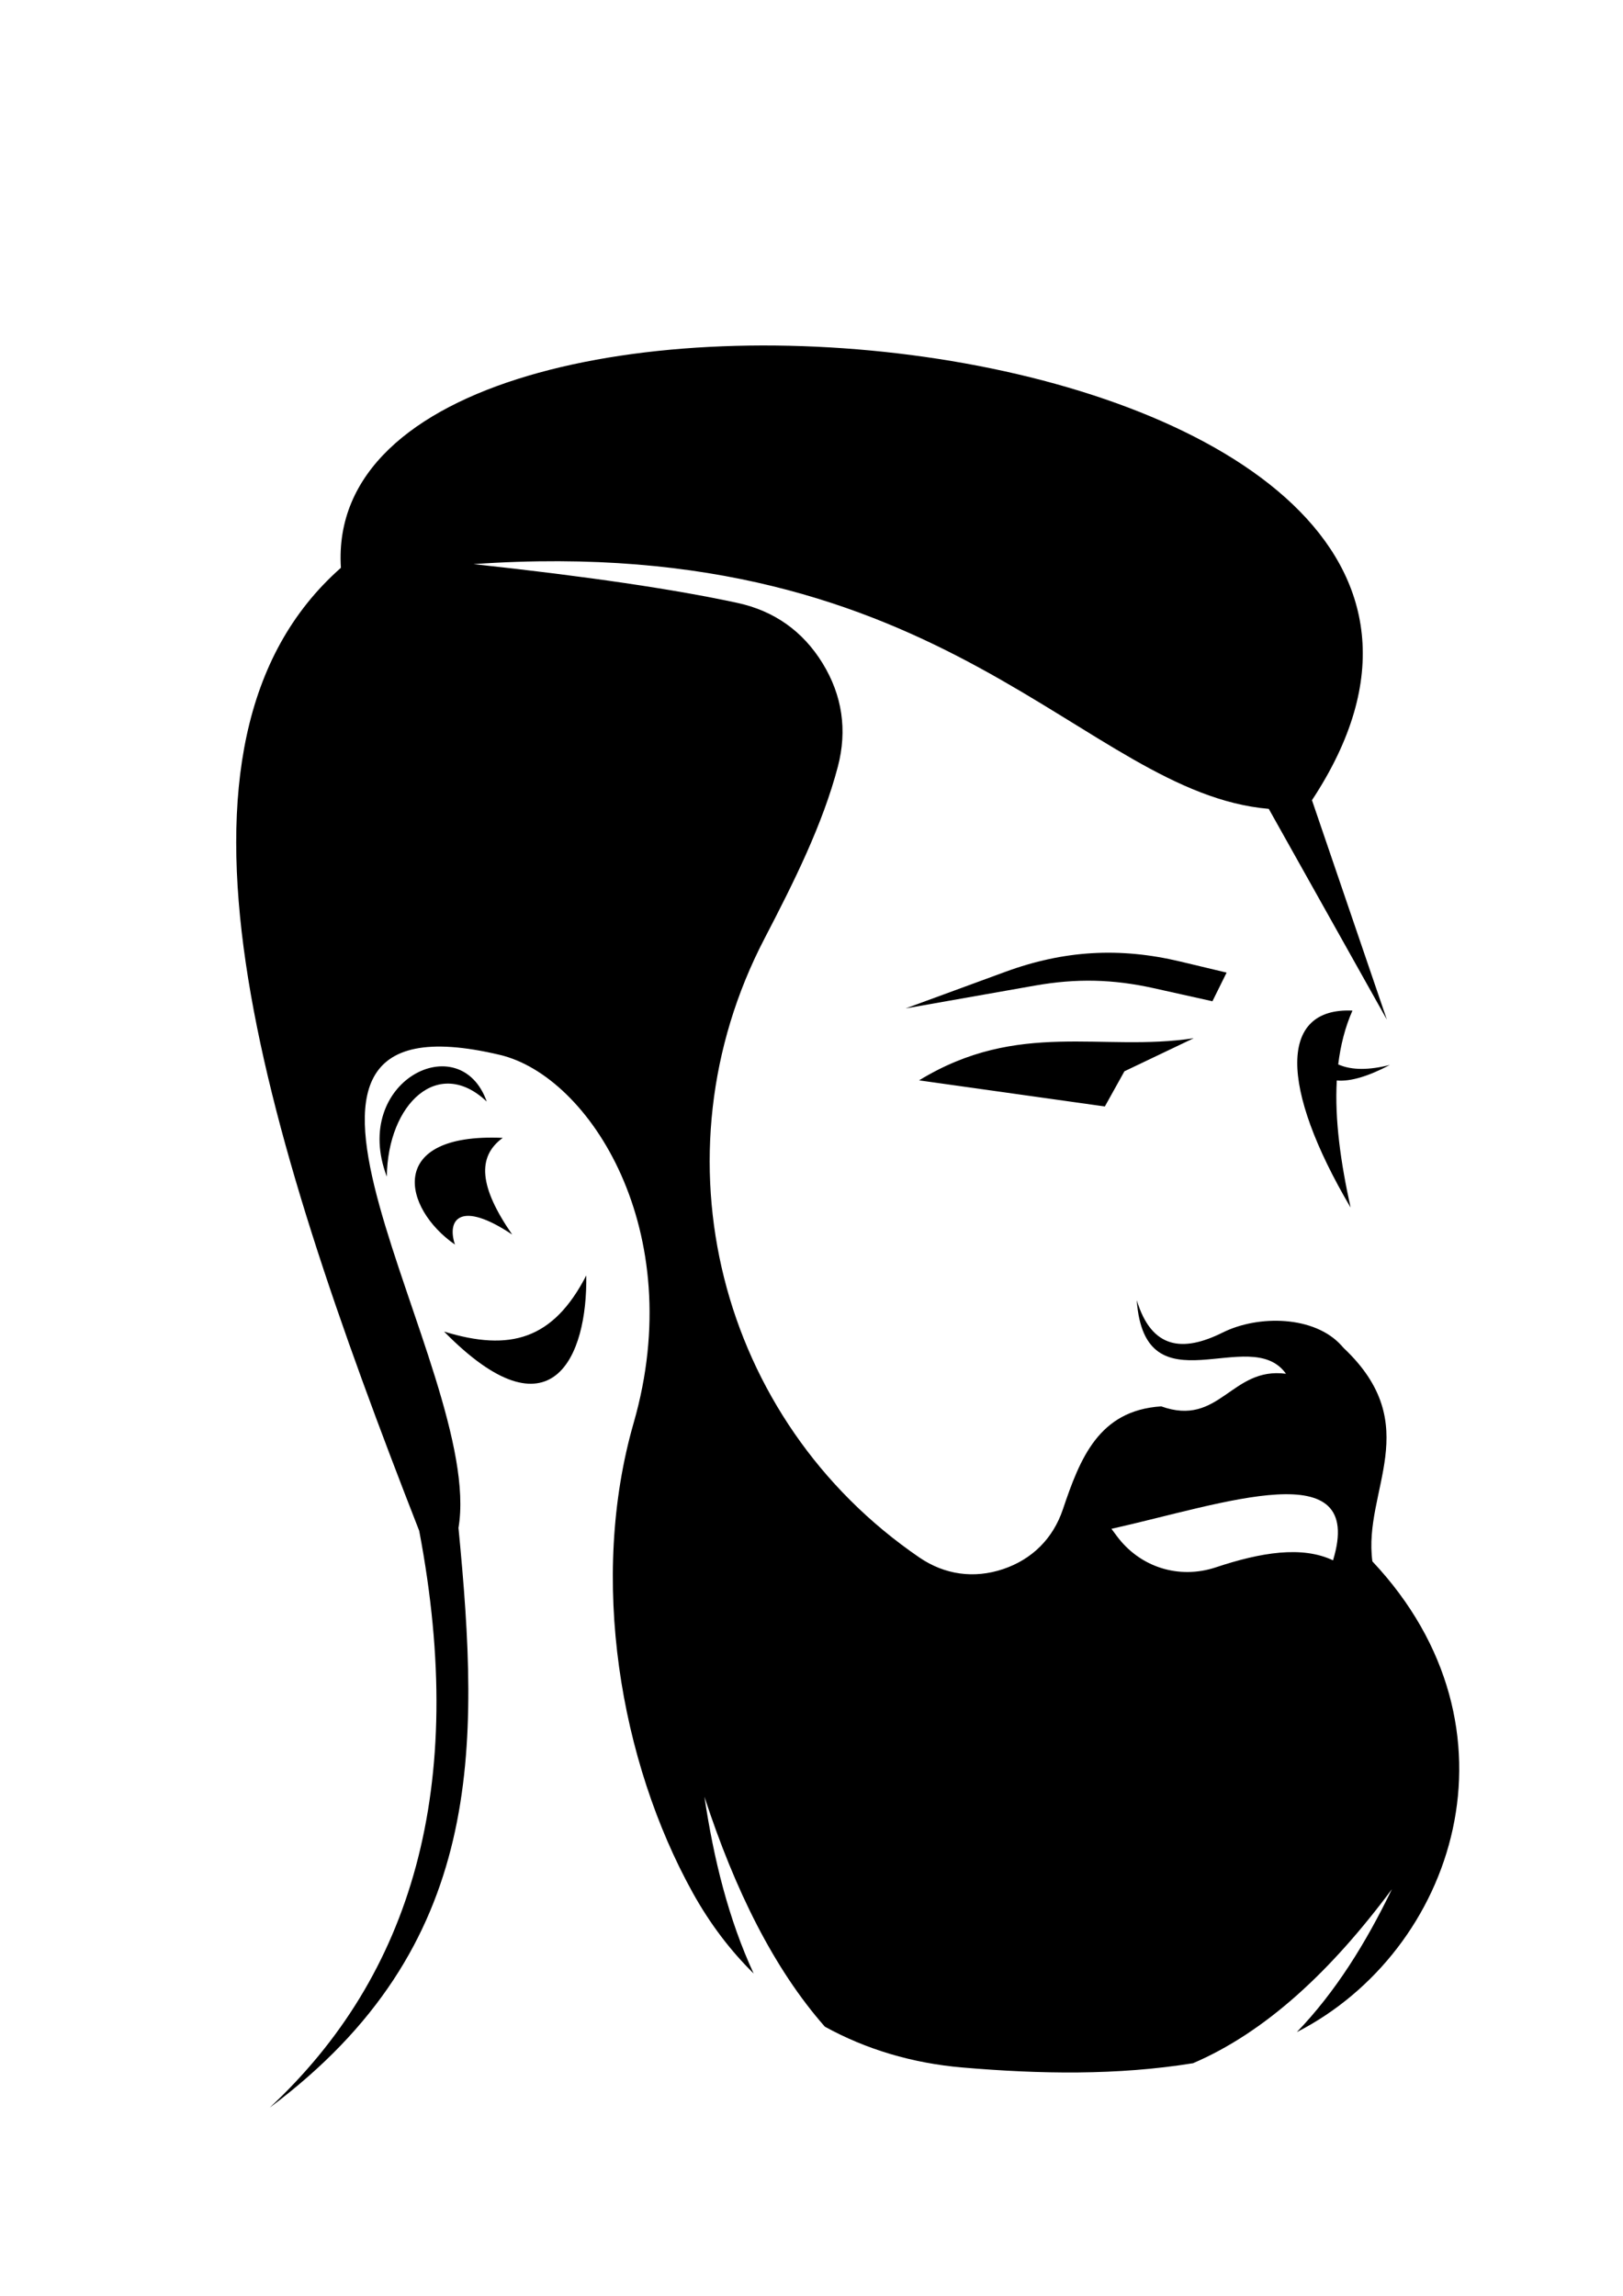 <?xml version="1.0" encoding="UTF-8" standalone="no"?>
<svg
   xmlns:dc="http://purl.org/dc/elements/1.1/"
   xmlns:cc="http://creativecommons.org/ns#"
   xmlns:rdf="http://www.w3.org/1999/02/22-rdf-syntax-ns#"
   xmlns:svg="http://www.w3.org/2000/svg"
   xmlns="http://www.w3.org/2000/svg"
   xmlns:sodipodi="http://sodipodi.sourceforge.net/DTD/sodipodi-0.dtd"
   xmlns:inkscape="http://www.inkscape.org/namespaces/inkscape"
   width="210mm"
   height="297mm"
   viewBox="0 0 210 297"
   version="1.1"
   id="svg1156"
   inkscape:version="1.0.2-2 (e86c870879, 2021-01-15)"
   sodipodi:docname="male-hair-silhouette-adj.svg">
  <defs
     id="defs1150" />
  <sodipodi:namedview
     id="base"
     pagecolor="#ffffff"
     bordercolor="#666666"
     borderopacity="1.0"
     inkscape:pageopacity="0.0"
     inkscape:pageshadow="2"
     inkscape:zoom="0.35"
     inkscape:cx="181.6673"
     inkscape:cy="560"
     inkscape:document-units="mm"
     inkscape:current-layer="layer1"
     inkscape:document-rotation="0"
     showgrid="false"
     inkscape:window-width="1544"
     inkscape:window-height="1020"
     inkscape:window-x="96"
     inkscape:window-y="0"
     inkscape:window-maximized="0" />
  <g
     inkscape:label="Laag 1"
     inkscape:groupmode="layer"
     id="layer1">
    <g
       id="g1071"
       style="fill:#000000;fill-opacity:1"
       transform="matrix(0.353,0,0,-0.353,-8.198,274.85)">
      <path
         inkscape:connector-curvature="0"
         id="path925"
         style="fill:#000000;fill-opacity:1;fill-rule:evenodd;stroke:none"
         d="m 511.837,206.785 c -11.38,5.403 -26.453,2.926 -42.929,-2.555 -13.539,-4.503 -27.822,-0.005 -36.325,11.461 -0.655,0.877 -1.309,1.76 -1.963,2.641 41.381,9.252 93.321,28.152 81.217,-11.547 M 189.979,322.512 c -19.185,13.292 -25.377,40.996 17.521,39.099 -9.483,-6.923 -8.656,-17.917 3.463,-35.437 -18.753,12.565 -24.099,5.755 -20.984,-3.662 m 48.136,-11.324 c 0.497,-29.708 -12.648,-60.717 -52.122,-20.563 24.169,-7.441 40.012,-2.969 52.122,20.563 m -36.478,63.726 c -17.648,16.724 -36.254,-0.579 -36.635,-27.497 -13.261,35.012 26.873,55.063 36.635,27.497 m 259.136,23.215 c -8.468,-4.042 -16.932,-8.078 -25.395,-12.115 l -7.177,-12.895 -68.093,9.568 c 36.463,22.324 67.115,10.295 100.665,15.442 m 12.06,24.048 -5.203,-10.502 -21.491,4.782 c -14.992,3.337 -28.385,3.631 -43.512,0.968 l -47.452,-8.373 36.538,13.405 c 21.482,7.885 41.969,9.082 64.223,3.756 z m 45.443,-86.1 c -26.223,44.521 -26.14,73.402 0.676,72.174 -2.704,-6.135 -4.362,-12.738 -5.215,-19.722 5.001,-2.225 11.431,-2.089 18.943,-0.192 -7.786,-4.103 -14.357,-6.151 -19.464,-5.695 -0.811,-14.382 1.445,-30.164 5.06,-46.565 M 376.003,20.92 c 28.389,-2.426 56.732,-2.918 84.522,1.572 26.6,11.401 50.637,33.793 72.899,63.795 -9.544,-19.762 -20.716,-37.73 -34.854,-52.394 57.899,29.656 85.273,111.302 27.694,172.517 -3.519,26.072 19.585,49.779 -10.534,78.199 -0.279,0.315 -0.562,0.629 -0.846,0.938 -9.818,10.877 -30.336,11.279 -43.506,4.717 -14.581,-7.264 -26.036,-6.1 -31.488,11.867 2.931,-40.971 41.656,-8.459 54.7,-26.969 -20.114,2.656 -24.273,-19.646 -45.718,-11.949 -22.928,-1.451 -29.784,-19.139 -36.062,-37.76 -3.601,-10.67 -11.258,-18.307 -21.933,-21.887 -10.675,-3.566 -21.391,-2.074 -30.682,4.28 -73.71,50.392 -98.174,147.213 -56.772,226.756 10.877,20.903 21.334,41.838 26.918,63.082 3.499,13.331 1.612,26.101 -5.598,37.851 -7.212,11.75 -17.74,19.21 -31.214,22.126 -22.907,4.955 -54.887,9.701 -96.739,14.22 174.506,12.13 223.216,-83.773 291.495,-89.701 18.526,-33.054 24.753,-44.17 43.283,-77.225 -9.148,26.807 -18.3,53.609 -27.45,80.41 C 622.272,664.543 139.307,709.061 148.181,570.527 75.13,506.051 118.652,366.561 176.879,217.613 194.822,123.398 174.015,54.592 122.074,6.207 c 79.214,59.102 76.982,131.818 69.203,212.471 9.869,58.138 -92.135,198.814 15.203,173.336 32.929,-7.815 69.224,-64.588 49.014,-134.834 -16.426,-57.094 -5.076,-124.043 21.68,-172.266 6.222,-11.209 13.712,-21.092 22.299,-29.551 -9.185,19.869 -14.626,41.778 -18.045,64.776 11.203,-34.278 25.504,-63.092 44.136,-84.248 15.041,-8.293 32.03,-13.399 50.439,-14.971" />
    </g>
  </g>
</svg>
